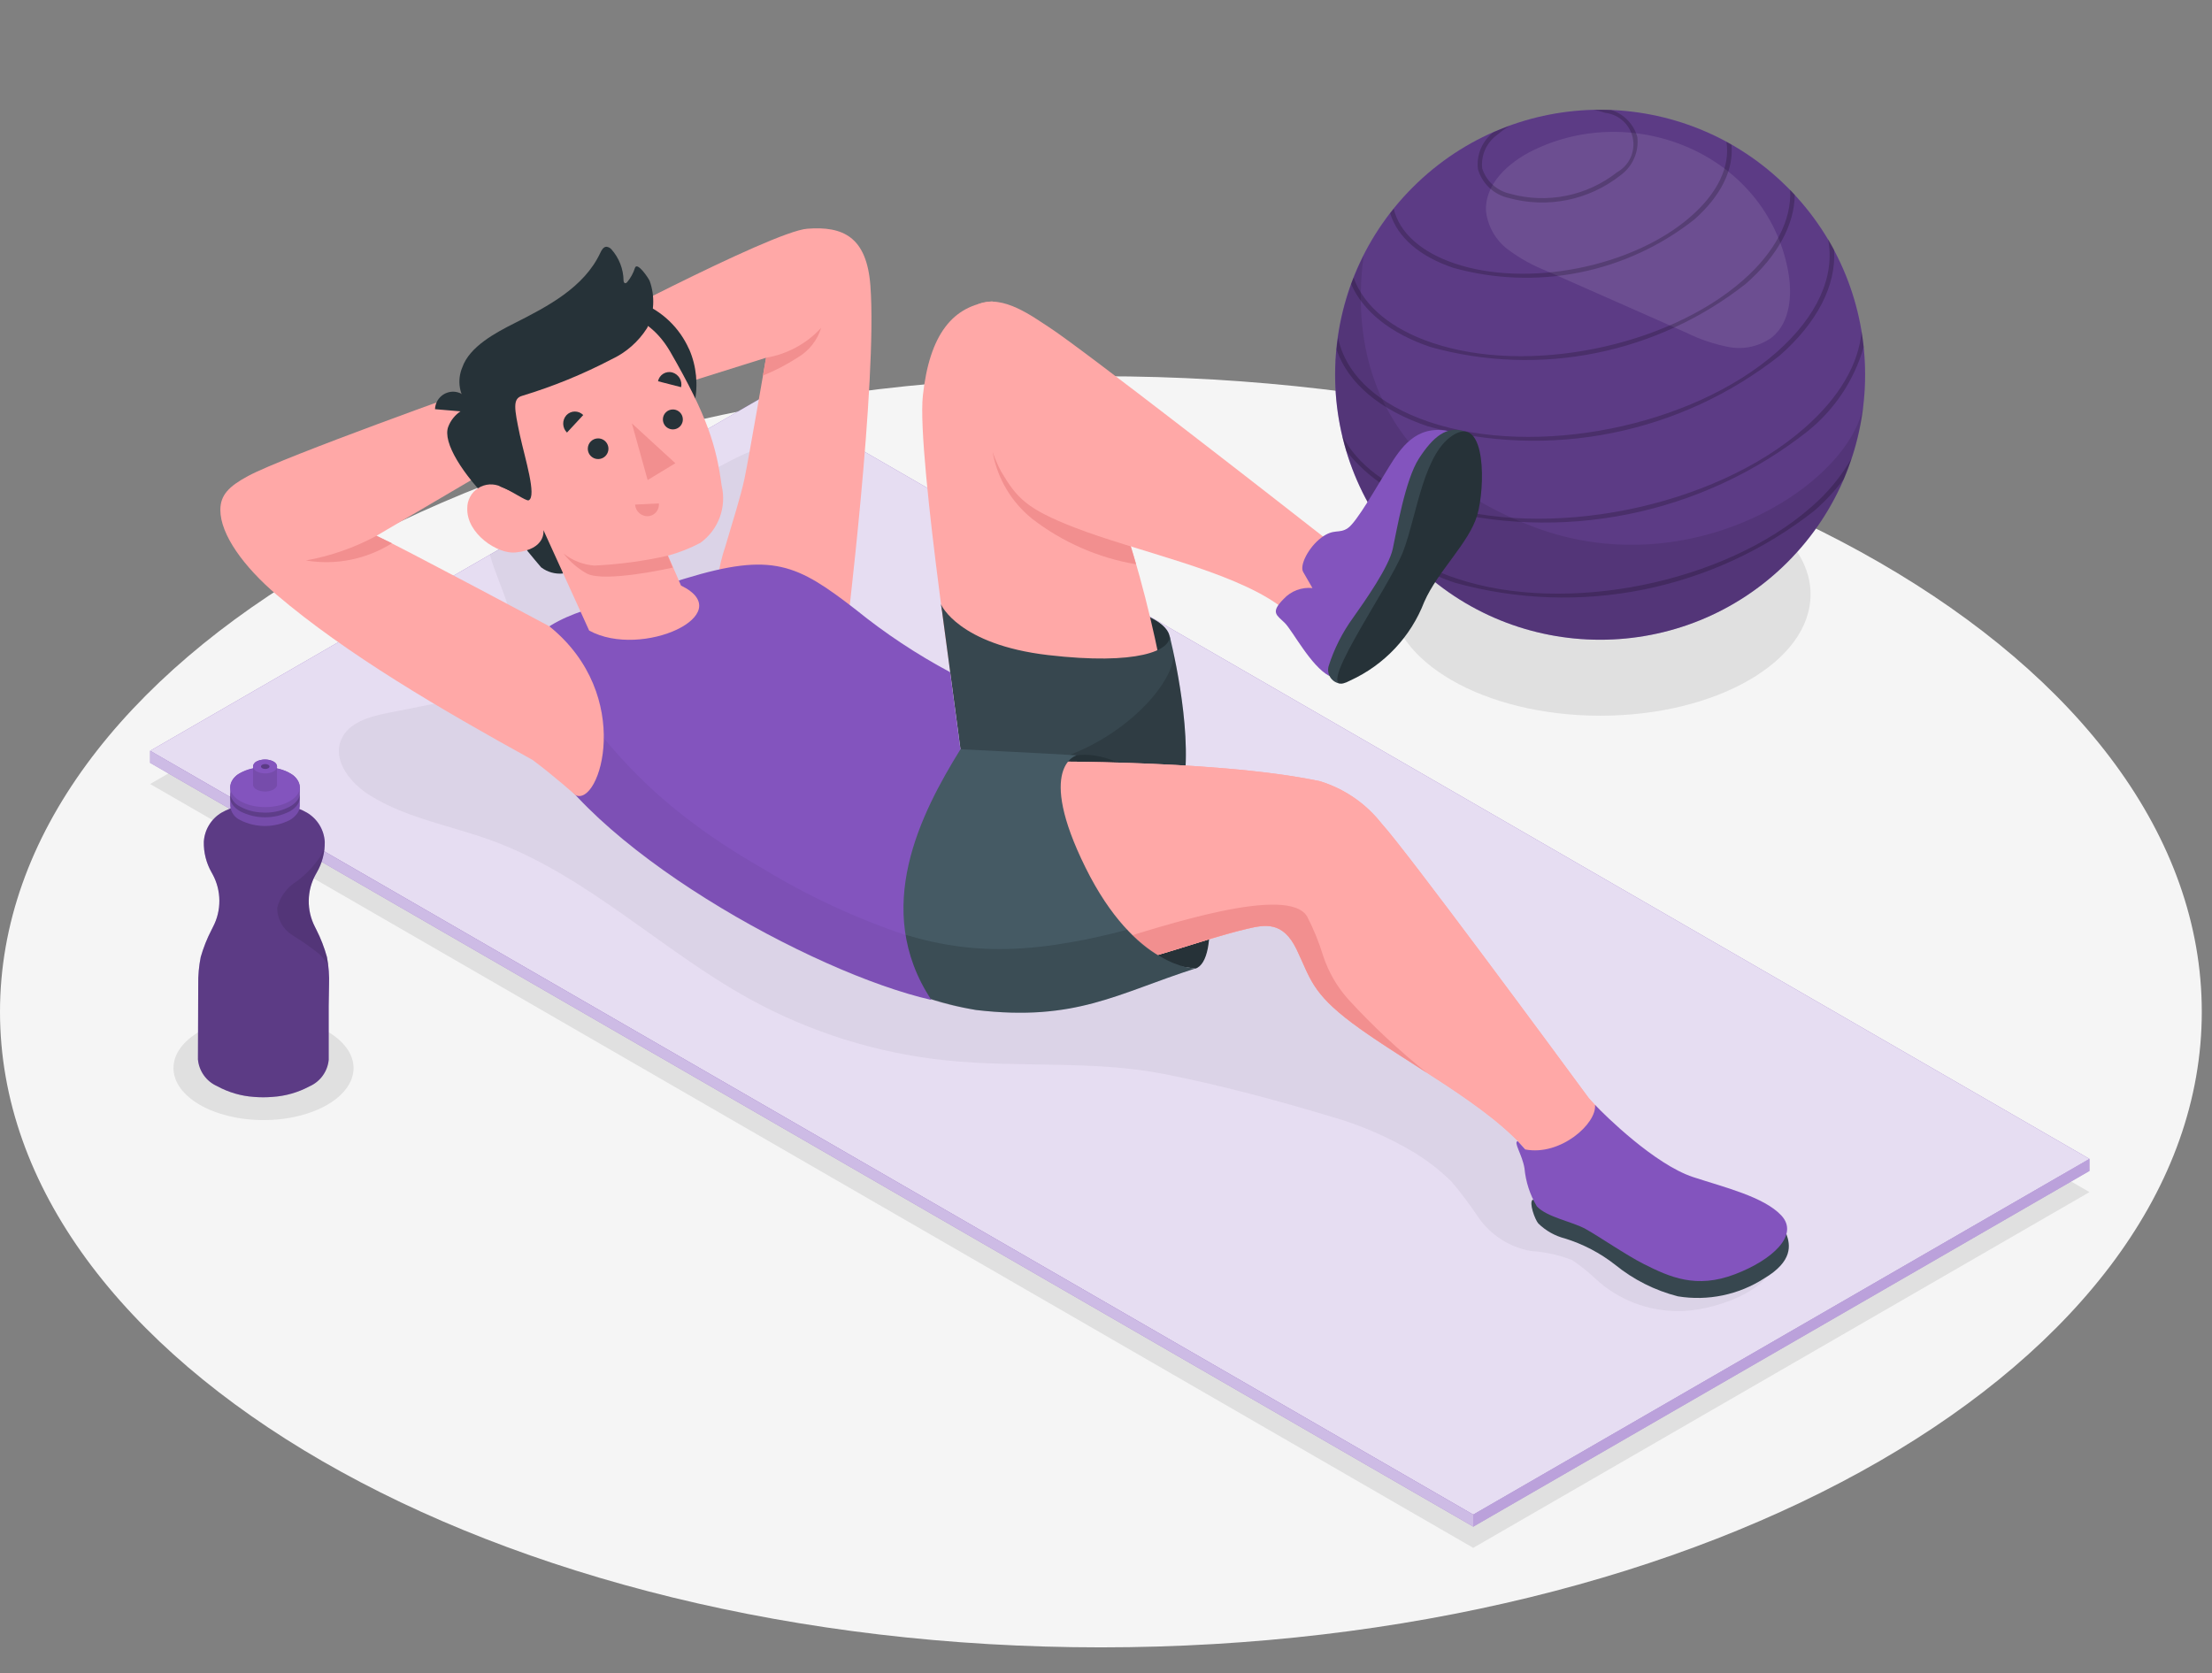 <svg xmlns="http://www.w3.org/2000/svg" width="78" height="59" viewBox="0 0 78 59" fill="none">
  <rect x="0" y="0" width="78" height="59" fill="#808080" stroke="none"/>
  <path d="M38.82 58.095C60.26 58.095 77.64 48.061 77.64 35.682C77.64 23.304 60.26 13.269 38.82 13.269C17.38 13.269 0 23.304 0 35.682C0 48.061 17.38 58.095 38.82 58.095Z" fill="#F5F5F5"/>
  <path d="M5.293 27.648L51.949 54.586L73.68 42.04L27.025 15.105L5.293 27.648Z" fill="#E0E0E0"/>
  <path d="M9.292 39.5C11.046 39.5 12.467 38.679 12.467 37.666C12.467 36.654 11.046 35.833 9.292 35.833C7.539 35.833 6.117 36.654 6.117 37.666C6.117 38.679 7.539 39.5 9.292 39.5Z" fill="#E0E0E0"/>
  <path d="M56.43 25.24C60.525 25.24 63.844 23.324 63.844 20.96C63.844 18.597 60.525 16.681 56.43 16.681C52.335 16.681 49.016 18.597 49.016 20.96C49.016 23.324 52.335 25.24 56.43 25.24Z" fill="#E0E0E0"/>
  <path d="M63.031 19.824C66.68 16.174 66.68 10.257 63.031 6.608C59.382 2.958 53.465 2.958 49.815 6.608C46.166 10.257 46.166 16.174 49.815 19.824C53.465 23.473 59.382 23.473 63.031 19.824Z" fill="#8354BE"/>
  <path opacity="0.3" d="M63.031 19.824C66.68 16.174 66.68 10.257 63.031 6.608C59.382 2.958 53.465 2.958 49.815 6.608C46.166 10.257 46.166 16.174 49.815 19.824C53.465 23.473 59.382 23.473 63.031 19.824Z" fill="black"/>
  <path opacity="0.1" d="M54.056 5.304C53.183 5.73 52.321 6.518 52.404 7.486C52.44 7.746 52.527 7.996 52.66 8.223C52.794 8.449 52.97 8.647 53.18 8.804C53.601 9.117 54.062 9.371 54.551 9.562L59.469 11.735C59.944 11.97 60.449 12.14 60.969 12.24C61.23 12.288 61.498 12.283 61.756 12.225C62.015 12.167 62.259 12.057 62.475 11.903C63.143 11.365 63.208 10.367 63.047 9.525C62.269 5.472 57.652 3.543 54.056 5.304Z" fill="white"/>
  <g opacity="0.2">
    <path d="M52.115 5.965C52.188 6.215 52.326 6.441 52.515 6.62C52.705 6.798 52.939 6.923 53.193 6.98C53.866 7.167 54.573 7.193 55.258 7.055C55.943 6.917 56.586 6.62 57.134 6.188C57.346 6.037 57.514 5.831 57.62 5.593C57.726 5.355 57.766 5.094 57.737 4.835C57.675 4.61 57.557 4.404 57.394 4.236C57.231 4.069 57.028 3.945 56.805 3.876C56.605 3.868 56.404 3.867 56.202 3.876C56.339 3.901 56.475 3.936 56.608 3.981C56.843 4.008 57.063 4.109 57.238 4.27C57.412 4.431 57.53 4.642 57.577 4.875C57.623 5.107 57.594 5.348 57.495 5.563C57.396 5.778 57.231 5.956 57.024 6.072C56.498 6.487 55.882 6.772 55.224 6.904C54.567 7.036 53.888 7.011 53.243 6.831C53.016 6.78 52.807 6.671 52.635 6.515C52.464 6.358 52.336 6.159 52.265 5.938C52.24 5.708 52.279 5.475 52.375 5.264C52.472 5.054 52.623 4.873 52.814 4.741C52.95 4.624 53.096 4.519 53.251 4.429C53.05 4.499 52.855 4.579 52.663 4.662C52.467 4.813 52.313 5.013 52.217 5.241C52.121 5.469 52.086 5.719 52.115 5.965Z" fill="black"/>
    <path d="M64.805 9.087C64.819 9.116 64.832 9.146 64.847 9.173L64.805 9.087Z" fill="black"/>
    <path d="M65.288 16.164C64.917 16.814 64.435 17.396 63.865 17.882C60.817 20.564 55.208 21.694 51.364 20.401C50.65 20.173 49.98 19.822 49.387 19.363C49.558 19.56 49.737 19.747 49.923 19.929C50.363 20.184 50.828 20.393 51.311 20.553C53.474 21.152 55.747 21.234 57.947 20.793C60.147 20.351 62.213 19.398 63.977 18.011C64.36 17.677 64.708 17.303 65.015 16.897C65.114 16.653 65.205 16.415 65.288 16.164Z" fill="black"/>
    <path d="M63.643 15.083C60.435 17.908 54.535 19.091 50.486 17.725C48.947 17.205 47.858 16.386 47.332 15.365C47.374 15.55 47.422 15.73 47.476 15.911C48.236 16.856 49.269 17.544 50.434 17.88C52.708 18.513 55.099 18.6 57.413 18.134C59.727 17.669 61.898 16.664 63.751 15.201C64.695 14.439 65.382 13.405 65.718 12.239C65.698 12.055 65.672 11.869 65.642 11.685C65.545 12.834 64.861 14.013 63.643 15.083Z" fill="black"/>
    <path d="M65.758 13.693C65.76 13.731 65.757 13.769 65.75 13.806C65.753 13.768 65.755 13.731 65.758 13.693Z" fill="black"/>
    <path d="M50.447 12.239C52.345 12.767 54.34 12.839 56.271 12.451C58.203 12.063 60.015 11.226 61.562 10.007C62.68 9.029 63.277 7.925 63.287 6.868C63.231 6.807 63.174 6.751 63.124 6.693C63.182 7.758 62.603 8.879 61.461 9.884C58.783 12.236 53.87 13.229 50.499 12.088C49.053 11.599 48.089 10.793 47.729 9.787C47.699 9.861 47.668 9.936 47.641 10.013C48.063 10.983 49.034 11.762 50.447 12.239Z" fill="black"/>
    <path d="M47.13 12.331C47.539 13.518 48.664 14.465 50.342 15.032C52.462 15.621 54.69 15.703 56.847 15.27C59.003 14.837 61.028 13.902 62.755 12.54C64.087 11.37 64.755 10.059 64.674 8.806C64.605 8.679 64.535 8.554 64.46 8.43C64.72 9.743 64.077 11.16 62.648 12.42C59.66 15.047 54.164 16.15 50.395 14.879C48.589 14.269 47.449 13.213 47.181 11.903C47.16 12.044 47.144 12.187 47.129 12.33L47.13 12.331Z" fill="black"/>
    <path d="M47.086 12.779C47.084 12.718 47.088 12.658 47.098 12.598C47.093 12.658 47.09 12.718 47.086 12.779Z" fill="black"/>
    <path d="M51.249 9.446C52.699 9.849 54.224 9.905 55.7 9.609C57.175 9.314 58.561 8.674 59.743 7.743C60.68 6.915 61.14 5.986 61.056 5.103C60.995 5.069 60.938 5.034 60.878 5.002C61.013 5.867 60.577 6.795 59.636 7.621C57.606 9.414 53.865 10.159 51.301 9.293C50.115 8.893 49.345 8.208 49.145 7.359C49.103 7.411 49.06 7.466 49.02 7.522C49.279 8.366 50.06 9.047 51.249 9.446Z" fill="black"/>
    <path d="M48.668 7.997C48.645 8.03 48.624 8.064 48.602 8.098L48.668 7.997Z" fill="black"/>
  </g>
  <path opacity="0.1" d="M54.044 18.567C48.474 16.429 47.645 12.321 48.085 9.012C47.469 10.234 47.13 11.576 47.09 12.944C47.05 14.311 47.311 15.671 47.854 16.927C48.398 18.182 49.21 19.303 50.234 20.211C51.258 21.118 52.469 21.79 53.781 22.177C55.093 22.566 56.474 22.661 57.827 22.456C59.18 22.252 60.472 21.753 61.611 20.994C62.749 20.236 63.708 19.237 64.418 18.068C65.128 16.898 65.573 15.587 65.721 14.227C65.288 17.089 59.606 20.704 54.044 18.567Z" fill="black"/>
  <path d="M5.293 26.478L51.949 53.415L73.68 40.869L27.025 13.932L5.293 26.478Z" fill="#8354BE"/>
  <path opacity="0.8" d="M5.293 26.478L51.949 53.415L73.68 40.869L27.025 13.932L5.293 26.478Z" fill="white"/>
  <path opacity="0.05" d="M53.978 44.116C54.481 44.147 54.976 44.257 55.445 44.441C55.733 44.637 56.006 44.855 56.26 45.094C57.056 45.835 58.105 46.243 59.193 46.234C60.223 46.259 62.604 45.582 62.616 44.241C62.627 43.408 61.697 42.937 60.924 42.611C56.528 40.812 52.675 37.904 49.74 34.169C48.65 32.776 47.646 31.235 46.123 30.329C45.121 29.807 44.053 29.423 42.949 29.188C37.006 27.583 31.334 25.106 26.117 21.837C27.082 19.937 27.752 17.901 28.106 15.8C26.838 15.356 25.61 16.452 24.358 16.941C23.418 17.278 22.404 17.354 21.425 17.159L17.272 19.556C17.445 20.166 17.722 20.759 17.91 21.367C18.2 22.293 18.236 23.439 17.508 24.086C17.057 24.417 16.526 24.625 15.97 24.687L13.688 25.14C13.036 25.269 12.283 25.476 12.029 26.091C11.716 26.842 12.379 27.644 13.073 28.068C14.366 28.862 15.906 29.118 17.33 29.638C20.67 30.855 23.284 33.484 26.394 35.207C28.555 36.403 30.936 37.148 33.394 37.398C35.931 37.658 38.518 37.383 41.02 37.87C42.987 38.254 44.988 38.791 46.916 39.371C47.965 39.667 48.969 40.102 49.902 40.664C50.367 40.952 50.798 41.291 51.188 41.674C51.531 42.08 51.85 42.505 52.143 42.947C52.577 43.563 53.236 43.983 53.978 44.116Z" fill="black"/>
  <path d="M5.293 26.478V26.902L51.949 53.837V53.415L5.293 26.478Z" fill="#8354BE"/>
  <path opacity="0.6" d="M5.293 26.478V26.902L51.949 53.837V53.415L5.293 26.478Z" fill="white"/>
  <path d="M51.949 53.416L73.679 40.87V41.294L51.949 53.84V53.416Z" fill="#8354BE"/>
  <path opacity="0.45" d="M51.949 53.416L73.679 40.87V41.294L51.949 53.84V53.416Z" fill="white"/>
  <path d="M11.529 33.751C11.437 33.419 11.313 33.096 11.157 32.789C11.143 32.755 11.124 32.721 11.105 32.685C10.957 32.398 10.882 32.079 10.887 31.756C10.892 31.433 10.976 31.116 11.133 30.834C11.143 30.814 11.154 30.795 11.166 30.775C11.358 30.447 11.457 30.073 11.452 29.693C11.441 29.483 11.378 29.279 11.269 29.099C11.16 28.919 11.008 28.769 10.828 28.661C10.735 28.608 10.639 28.561 10.54 28.521C10.447 28.486 10.368 28.423 10.313 28.341C10.257 28.26 10.227 28.163 10.227 28.065V27.498H8.423V28.062C8.423 28.161 8.393 28.258 8.336 28.34C8.28 28.421 8.2 28.484 8.107 28.519C8.007 28.557 7.91 28.603 7.817 28.656C7.636 28.762 7.484 28.912 7.374 29.091C7.264 29.27 7.2 29.473 7.187 29.682C7.178 30.065 7.275 30.443 7.465 30.775C7.475 30.795 7.486 30.813 7.496 30.831C7.651 31.115 7.733 31.434 7.735 31.758C7.738 32.082 7.661 32.402 7.51 32.689C7.493 32.723 7.476 32.757 7.458 32.793C7.3 33.098 7.173 33.419 7.078 33.749C7.014 34.071 6.984 34.399 6.99 34.727L6.98 37.358C6.998 37.561 7.07 37.755 7.188 37.921C7.306 38.087 7.466 38.218 7.652 38.301C8.054 38.522 8.498 38.652 8.956 38.683C9.173 38.701 9.391 38.701 9.608 38.683C10.064 38.654 10.509 38.527 10.912 38.311C11.098 38.23 11.259 38.1 11.379 37.935C11.498 37.77 11.572 37.577 11.591 37.374V35.473C11.591 35.236 11.603 34.984 11.603 34.741C11.616 34.409 11.591 34.077 11.529 33.751Z" fill="#8354BE"/>
  <path opacity="0.3" d="M11.529 33.751C11.437 33.419 11.313 33.096 11.157 32.789C11.143 32.755 11.124 32.721 11.105 32.685C10.957 32.398 10.882 32.079 10.887 31.756C10.892 31.433 10.976 31.116 11.133 30.834C11.143 30.814 11.154 30.795 11.166 30.775C11.358 30.447 11.457 30.073 11.452 29.693C11.441 29.483 11.378 29.279 11.269 29.099C11.16 28.919 11.008 28.769 10.828 28.661C10.735 28.608 10.639 28.561 10.54 28.521C10.447 28.486 10.368 28.423 10.313 28.341C10.257 28.26 10.227 28.163 10.227 28.065V27.498H8.423V28.062C8.423 28.161 8.393 28.258 8.336 28.34C8.28 28.421 8.2 28.484 8.107 28.519C8.007 28.557 7.91 28.603 7.817 28.656C7.636 28.762 7.484 28.912 7.374 29.091C7.264 29.27 7.2 29.473 7.187 29.682C7.178 30.065 7.275 30.443 7.465 30.775C7.475 30.795 7.486 30.813 7.496 30.831C7.651 31.115 7.733 31.434 7.735 31.758C7.738 32.082 7.661 32.402 7.51 32.689C7.493 32.723 7.476 32.757 7.458 32.793C7.3 33.098 7.173 33.419 7.078 33.749C7.014 34.071 6.984 34.399 6.99 34.727L6.98 37.358C6.998 37.561 7.07 37.755 7.188 37.921C7.306 38.087 7.466 38.218 7.652 38.301C8.054 38.522 8.498 38.652 8.956 38.683C9.173 38.701 9.391 38.701 9.608 38.683C10.064 38.654 10.509 38.527 10.912 38.311C11.098 38.23 11.259 38.1 11.379 37.935C11.498 37.77 11.572 37.577 11.591 37.374V35.473C11.591 35.236 11.603 34.984 11.603 34.741C11.616 34.409 11.591 34.077 11.529 33.751Z" fill="black"/>
  <path opacity="0.1" d="M11.134 30.832C11.144 30.813 11.156 30.793 11.167 30.774C11.329 30.493 11.423 30.178 11.443 29.855C11.404 29.985 11.349 30.11 11.28 30.228C11.057 30.555 10.782 30.843 10.465 31.079C10.121 31.289 9.873 31.625 9.773 32.016C9.774 32.21 9.824 32.401 9.919 32.57C10.014 32.74 10.151 32.882 10.316 32.984C10.646 33.186 10.963 33.408 11.265 33.65C11.382 33.77 11.487 33.901 11.577 34.043C11.566 33.946 11.55 33.849 11.53 33.753C11.437 33.42 11.312 33.097 11.155 32.788C11.14 32.754 11.122 32.72 11.103 32.684C10.955 32.397 10.881 32.077 10.887 31.754C10.892 31.431 10.977 31.115 11.134 30.832Z" fill="black"/>
  <path d="M8.117 28.113V28.416C8.126 28.525 8.164 28.629 8.227 28.717C8.29 28.806 8.375 28.877 8.474 28.922C8.744 29.058 9.041 29.128 9.343 29.128C9.645 29.128 9.942 29.058 10.212 28.922C10.318 28.865 10.41 28.784 10.481 28.687C10.538 28.61 10.57 28.517 10.572 28.422V28.113C10.572 28.086 10.569 28.058 10.562 28.032C10.538 27.94 10.495 27.855 10.435 27.782C10.375 27.71 10.3 27.651 10.215 27.61L10.197 27.6C9.93 27.467 9.636 27.398 9.338 27.398C9.04 27.398 8.746 27.467 8.479 27.6C8.395 27.64 8.319 27.698 8.259 27.77C8.198 27.842 8.153 27.926 8.128 28.016C8.121 28.048 8.118 28.081 8.117 28.113Z" fill="#8354BE"/>
  <path opacity="0.1" d="M8.117 28.113V28.416C8.126 28.525 8.164 28.629 8.227 28.717C8.29 28.806 8.375 28.877 8.474 28.922C8.744 29.058 9.041 29.128 9.343 29.128C9.645 29.128 9.942 29.058 10.212 28.922C10.318 28.865 10.41 28.784 10.481 28.687C10.538 28.61 10.57 28.517 10.572 28.422V28.113C10.572 28.086 10.569 28.058 10.562 28.032C10.538 27.94 10.495 27.855 10.435 27.782C10.375 27.71 10.3 27.651 10.215 27.61L10.197 27.6C9.93 27.467 9.636 27.398 9.338 27.398C9.04 27.398 8.746 27.467 8.479 27.6C8.395 27.64 8.319 27.698 8.259 27.77C8.198 27.842 8.153 27.926 8.128 28.016C8.121 28.048 8.118 28.081 8.117 28.113Z" fill="black"/>
  <path opacity="0.2" d="M10.208 28.619C10.697 28.345 10.697 27.895 10.208 27.618C9.94 27.481 9.643 27.408 9.341 27.407C9.04 27.405 8.742 27.475 8.472 27.61C7.993 27.885 7.984 28.333 8.472 28.612C8.741 28.75 9.038 28.822 9.339 28.823C9.641 28.825 9.939 28.755 10.208 28.619Z" fill="black"/>
  <path d="M8.12 27.759V27.942C8.116 27.97 8.116 27.999 8.12 28.028C8.144 28.118 8.188 28.202 8.249 28.274C8.309 28.346 8.384 28.404 8.468 28.444C8.704 28.573 8.967 28.645 9.236 28.652C9.572 28.677 9.907 28.608 10.206 28.452C10.314 28.397 10.409 28.319 10.484 28.224C10.524 28.17 10.551 28.108 10.564 28.043C10.571 28.015 10.574 27.987 10.574 27.958V27.771C10.564 27.663 10.526 27.559 10.463 27.471C10.401 27.382 10.316 27.312 10.217 27.267L10.152 27.231C9.888 27.11 9.602 27.05 9.312 27.055C9.023 27.061 8.738 27.131 8.479 27.26C8.38 27.304 8.295 27.373 8.232 27.461C8.169 27.549 8.13 27.651 8.12 27.759Z" fill="#8354BE"/>
  <path opacity="0.1" d="M8.12 27.759V27.942C8.116 27.97 8.116 27.999 8.12 28.028C8.144 28.118 8.188 28.202 8.249 28.274C8.309 28.346 8.384 28.404 8.468 28.444C8.704 28.573 8.967 28.645 9.236 28.652C9.572 28.677 9.907 28.608 10.206 28.452C10.314 28.397 10.409 28.319 10.484 28.224C10.524 28.17 10.551 28.108 10.564 28.043C10.571 28.015 10.574 27.987 10.574 27.958V27.771C10.564 27.663 10.526 27.559 10.463 27.471C10.401 27.382 10.316 27.312 10.217 27.267L10.152 27.231C9.888 27.11 9.602 27.05 9.312 27.055C9.023 27.061 8.738 27.131 8.479 27.26C8.38 27.304 8.295 27.373 8.232 27.461C8.169 27.549 8.13 27.651 8.12 27.759Z" fill="black"/>
  <path d="M8.117 27.752C8.117 28.144 8.665 28.461 9.343 28.463C10.021 28.464 10.572 28.151 10.573 27.762C10.575 27.373 10.026 27.054 9.348 27.051C8.669 27.048 8.119 27.364 8.117 27.752Z" fill="#8354BE"/>
  <path d="M8.923 27.029V27.665C8.921 27.675 8.921 27.685 8.923 27.696C8.932 27.727 8.947 27.756 8.968 27.781C8.989 27.806 9.014 27.827 9.044 27.841C9.126 27.885 9.216 27.909 9.309 27.913C9.425 27.921 9.542 27.896 9.645 27.843C9.681 27.822 9.713 27.794 9.738 27.761C9.752 27.742 9.762 27.721 9.767 27.699C9.768 27.689 9.768 27.679 9.767 27.67V27.033C9.764 26.995 9.751 26.959 9.729 26.928C9.707 26.898 9.677 26.873 9.643 26.858L9.62 26.845C9.529 26.804 9.43 26.783 9.329 26.785C9.229 26.787 9.131 26.811 9.041 26.855C9.008 26.871 8.98 26.896 8.959 26.927C8.939 26.957 8.926 26.992 8.923 27.029Z" fill="#8354BE"/>
  <path opacity="0.1" d="M8.923 27.029V27.665C8.921 27.675 8.921 27.685 8.923 27.696C8.932 27.727 8.947 27.756 8.968 27.781C8.989 27.806 9.014 27.827 9.044 27.841C9.126 27.885 9.216 27.909 9.309 27.913C9.425 27.921 9.542 27.896 9.645 27.843C9.681 27.822 9.713 27.794 9.738 27.761C9.752 27.742 9.762 27.721 9.767 27.699C9.768 27.689 9.768 27.679 9.767 27.67V27.033C9.764 26.995 9.751 26.959 9.729 26.928C9.707 26.898 9.677 26.873 9.643 26.858L9.62 26.845C9.529 26.804 9.43 26.783 9.329 26.785C9.229 26.787 9.131 26.811 9.041 26.855C9.008 26.871 8.98 26.896 8.959 26.927C8.939 26.957 8.926 26.992 8.923 27.029Z" fill="black"/>
  <path d="M8.922 27.028C8.922 27.163 9.111 27.272 9.347 27.274C9.583 27.276 9.772 27.166 9.772 27.031C9.772 26.895 9.583 26.785 9.349 26.785C9.114 26.785 8.923 26.892 8.922 27.028Z" fill="#8354BE"/>
  <path opacity="0.5" d="M9.203 27.032C9.203 27.079 9.27 27.118 9.353 27.118C9.436 27.118 9.504 27.081 9.504 27.032C9.504 26.983 9.438 26.945 9.353 26.945C9.268 26.945 9.203 26.98 9.203 27.032Z" fill="#8354BE"/>
  <path opacity="0.3" d="M9.203 27.032C9.203 27.079 9.27 27.118 9.353 27.118C9.436 27.118 9.504 27.081 9.504 27.032C9.504 26.983 9.438 26.945 9.353 26.945C9.268 26.945 9.203 26.98 9.203 27.032Z" fill="black"/>
  <path d="M29.822 22.566C29.822 22.566 30.948 13.413 30.692 10.071C30.562 8.358 29.734 7.968 28.466 8.066C27.198 8.164 19.945 12.018 19.945 12.018L20.972 14.512L27.014 12.616C27.014 12.616 26.399 16.177 26.258 16.854C26.116 17.531 25.818 18.441 25.581 19.258C25.45 19.64 25.358 20.034 25.304 20.435C25.306 21.031 29.822 22.566 29.822 22.566Z" fill="#FFA8A7"/>
  <path d="M27.012 12.616C27.759 12.491 28.444 12.12 28.956 11.561C28.82 12.006 28.519 12.383 28.115 12.616C27.732 12.863 27.326 13.074 26.902 13.245L27.012 12.616Z" fill="#F28F8F"/>
  <path d="M41.238 22.407C41.111 21.938 40.293 21.45 37.855 21.04C35.417 20.629 33.199 21.04 33.188 21.328C33.176 21.616 33.789 23.546 36.599 23.896C39.409 24.247 41.494 23.427 41.238 22.407Z" fill="#263238"/>
  <path d="M33.903 26.367C33.903 26.367 32.314 16.058 32.542 13.954C32.778 11.78 33.603 10.771 34.988 10.629C36.796 11.681 37.759 14.189 38.915 16.66C40.071 19.13 41.323 24.436 41.388 26.97C41.453 29.504 39.452 31.308 37.18 31.639C34.908 31.969 33.903 26.367 33.903 26.367Z" fill="#FFA8A7"/>
  <path d="M36.399 18.298C35.665 17.708 35.169 16.873 35.004 15.946L37.271 15.155L38.805 16.431C38.819 16.464 38.834 16.497 38.851 16.529L38.91 16.658C38.954 16.75 38.998 16.851 39.042 16.953L39.081 17.041L39.182 17.286L39.216 17.37C39.26 17.484 39.306 17.598 39.35 17.719C39.394 17.838 39.439 17.96 39.484 18.084C39.488 18.111 39.498 18.138 39.511 18.163C39.55 18.276 39.589 18.388 39.628 18.506C39.632 18.523 39.637 18.541 39.645 18.558C39.737 18.833 39.827 19.12 39.917 19.415L39.931 19.462C39.973 19.607 40.018 19.754 40.06 19.9C38.727 19.674 37.47 19.123 36.399 18.298Z" fill="#F28F8F"/>
  <path d="M34.512 10.719C35.374 10.377 36.427 11.176 36.983 11.534C38.111 12.258 45.018 17.639 46.628 18.901C46.977 19.109 47.332 19.317 47.694 19.507L45.797 22.474C45.641 22.048 45.396 21.659 45.08 21.333C43.358 20.104 40.027 19.435 37.883 18.6C36.217 17.948 35.866 17.583 35.303 16.63C34.866 15.881 33.313 11.283 34.512 10.719Z" fill="#FFA8A7"/>
  <path d="M33.869 26.422L33.188 21.326C33.188 21.326 33.798 22.731 36.954 23.101C40.11 23.47 41.319 22.938 41.239 22.405C41.239 22.405 42.063 25.594 41.744 27.669C41.425 29.743 38.261 31.949 38.261 31.949L33.869 26.422Z" fill="#37474F"/>
  <path opacity="0.15" d="M35.264 27.116C34.976 27.116 34.704 27.134 34.449 27.15L37.957 31.564H38.772C39.679 30.84 41.505 29.219 41.743 27.67C41.976 26.149 41.596 24.031 41.379 23.007C41.502 24.181 38.871 27.046 35.264 27.116Z" fill="black"/>
  <path d="M51.059 15.197C49.918 14.985 49.388 15.806 48.966 16.486C48.544 17.166 47.841 18.412 47.528 18.624C47.215 18.837 47.039 18.624 46.591 18.962C46.143 19.299 45.815 19.94 45.954 20.173L46.28 20.738C46.093 20.719 45.903 20.744 45.727 20.81C45.551 20.877 45.392 20.983 45.265 21.122C44.776 21.61 45.03 21.694 45.305 21.969C45.581 22.244 46.227 23.498 46.877 23.84C48.131 23.362 49.191 22.481 49.89 21.335C51.156 19.352 51.059 15.197 51.059 15.197Z" fill="#8354BE"/>
  <path d="M47.234 24.104C47.167 24.091 47.104 24.066 47.047 24.028C46.991 23.99 46.943 23.94 46.907 23.883C46.871 23.825 46.847 23.761 46.837 23.694C46.827 23.627 46.832 23.558 46.85 23.492C47.044 22.881 47.335 22.305 47.712 21.786C48.152 21.165 48.974 19.993 49.112 19.354C49.251 18.716 49.549 16.919 50.036 16.168C50.523 15.416 51.025 14.983 51.666 15.224C52.306 15.466 50.28 20.276 49.688 21.091C49.096 21.907 47.234 24.104 47.234 24.104Z" fill="#37474F"/>
  <path d="M47.613 23.998C48.811 23.451 49.747 22.456 50.221 21.228C50.694 20.146 51.804 19.143 52.089 18.171C52.374 17.198 52.407 14.702 51.303 15.308C50.2 15.914 49.971 18.144 49.484 19.433C48.998 20.723 46.039 24.837 47.613 23.998Z" fill="#263238"/>
  <path d="M37.962 26.638C38.697 26.527 40.107 26.83 41.385 28.616C42.759 30.535 43.014 33.882 42.154 34.158C40.989 34.012 39.852 33.691 38.783 33.204C37.413 32.487 35.103 27.623 37.962 26.638Z" fill="#263238"/>
  <path d="M61.4 42.603C59.34 41.728 57.503 40.402 56.022 38.724C54.81 37.076 49.615 30.027 48.712 29.035C48.158 28.331 47.401 27.812 46.544 27.55C42.752 26.745 35.734 26.857 35.734 26.857L33.035 26.402L27.656 31.465C28.535 32.362 29.561 33.103 30.69 33.654C32.152 34.483 33.832 34.851 35.507 34.708C39.48 34.372 41.863 33.251 43.991 32.752C44.607 32.608 45.246 32.477 45.73 33.487C46.214 34.497 46.253 35.003 47.686 36.078C49.524 37.457 52.556 38.999 53.879 40.642C54.098 41.045 54.228 41.489 54.261 41.946C54.386 43.677 55.84 43.337 57.012 44.091C57.649 44.5 58.125 44.998 58.895 45.17C59.595 45.314 60.319 45.3 61.014 45.131C61.755 44.975 62.409 44.543 62.842 43.922C63.244 43.112 62.01 42.844 61.4 42.603Z" fill="#FFA8A7"/>
  <path d="M61.4 42.603C59.34 41.728 57.503 40.402 56.022 38.724C54.81 37.076 49.615 30.027 48.712 29.035C48.158 28.331 47.401 27.812 46.544 27.55C42.752 26.745 35.734 26.857 35.734 26.857L33.035 26.402L27.656 31.465C28.535 32.362 29.561 33.103 30.69 33.654C32.152 34.483 33.832 34.851 35.507 34.708C39.48 34.372 41.863 33.251 43.991 32.752C44.607 32.608 45.246 32.477 45.73 33.487C46.214 34.497 46.253 35.003 47.686 36.078C49.524 37.457 52.556 38.999 53.879 40.642C54.098 41.045 54.228 41.489 54.261 41.946C54.386 43.677 55.84 43.337 57.012 44.091C57.649 44.5 58.125 44.998 58.895 45.17C59.595 45.314 60.319 45.3 61.014 45.131C61.755 44.975 62.409 44.543 62.842 43.922C63.244 43.112 62.01 42.844 61.4 42.603Z" fill="#FFA8A7"/>
  <path d="M47.559 35.259C47.154 34.812 46.847 34.285 46.659 33.712C46.513 33.234 46.324 32.771 46.096 32.327C45.435 31.186 41.044 32.639 39.1 33.237C38.819 33.562 38.575 33.917 38.371 34.295C40.728 33.816 42.423 33.115 43.982 32.752C44.599 32.608 45.237 32.476 45.721 33.487C46.205 34.497 46.244 35.002 47.677 36.078C48.423 36.637 49.369 37.219 50.316 37.835C49.333 37.048 48.411 36.187 47.559 35.259Z" fill="#F28F8F"/>
  <path d="M33.45 26.402C33.45 26.402 37.309 26.59 37.963 26.637C37.963 26.637 36.512 27.03 38.279 30.599C40.045 34.168 42.156 34.152 42.156 34.152C39.386 35.036 37.947 36.033 34.415 35.618C31.795 35.176 29.407 33.849 27.648 31.858L33.45 26.402Z" fill="#455A64"/>
  <path opacity="0.15" d="M42.144 34.151L42.047 34.143C41.147 33.972 40.334 33.492 39.749 32.786C38.92 33.011 38.078 33.188 37.228 33.316C34.081 33.777 31.718 33.222 28.201 31.347L27.656 31.857C29.053 33.432 30.845 34.605 32.847 35.257C32.969 35.295 33.093 35.331 33.22 35.367C33.339 35.4 33.458 35.429 33.58 35.458L33.611 35.467C33.723 35.493 33.837 35.516 33.951 35.537L34.012 35.55C34.144 35.575 34.279 35.597 34.416 35.617C34.636 35.643 34.85 35.664 35.055 35.679C35.261 35.693 35.458 35.705 35.649 35.71H36.205C36.462 35.707 36.719 35.692 36.975 35.664C37.138 35.648 37.301 35.628 37.464 35.604C37.84 35.547 38.213 35.468 38.581 35.369C38.724 35.33 38.866 35.289 39.007 35.247C39.361 35.139 39.71 35.017 40.069 34.888L40.504 34.725C41.017 34.536 41.56 34.337 42.166 34.143L42.144 34.151Z" fill="black"/>
  <path d="M20.55 21.543C18.982 22.089 17.499 23.039 18.748 25.826C20.55 29.847 28.667 34.314 32.841 35.263C30.722 32.057 32.485 28.659 33.867 26.426L33.503 23.704C32.327 23.076 31.213 22.338 30.177 21.499C28.104 19.896 27.247 19.461 24.158 20.403C22.04 21.041 20.55 21.543 20.55 21.543Z" fill="#8354BE"/>
  <path opacity="0.05" d="M26.898 30.632C22.631 28.186 21.29 26.01 19.616 23.918L18.523 25.256C18.553 25.342 18.585 25.43 18.621 25.52V25.535C18.659 25.629 18.698 25.724 18.742 25.823C19.531 27.582 21.528 29.426 23.874 31.028C24.21 31.256 24.552 31.479 24.9 31.696C25.074 31.805 25.248 31.911 25.423 32.022C26.618 32.74 27.855 33.386 29.126 33.958C30.319 34.508 31.561 34.944 32.835 35.262C32.371 34.573 32.061 33.791 31.926 32.972C30.169 32.381 28.482 31.596 26.898 30.632Z" fill="black"/>
  <path d="M19.37 22.086C19.37 22.086 14.108 19.275 13.275 18.895L17.875 16.191L16.897 13.653C16.897 13.653 10.051 16.086 8.748 16.786C8.065 17.154 7.77 17.462 7.77 17.983C7.77 18.856 8.602 19.992 9.755 20.975C12.209 23.066 15.537 25.012 18.777 26.798C19.52 27.349 20.294 28.041 20.294 28.041C21.155 28.466 22.395 24.523 19.37 22.086Z" fill="#FFA8A7"/>
  <path d="M24.296 12.31C23.961 11.556 23.342 10.965 22.574 10.664C21.806 10.364 20.95 10.378 20.192 10.704C19.435 11.031 18.837 11.643 18.527 12.407C18.218 13.172 18.223 14.028 18.541 14.789C18.564 14.841 18.59 14.889 18.614 14.938L17.817 16.669L16.65 14.502C16.65 14.332 16.587 14.167 16.473 14.04C16.358 13.913 16.201 13.833 16.031 13.815C15.945 13.808 15.858 13.818 15.776 13.846C15.694 13.873 15.618 13.917 15.554 13.974C15.489 14.032 15.437 14.102 15.4 14.18C15.363 14.258 15.343 14.343 15.34 14.43L16.238 14.506C16.042 14.638 15.891 14.827 15.807 15.047C15.592 15.605 16.335 16.741 17.333 17.738C17.876 18.525 18.46 19.283 19.083 20.009C19.304 20.176 19.58 20.253 19.855 20.224L19.94 16.312C20.513 16.621 21.167 16.744 21.813 16.665C22.459 16.584 23.063 16.305 23.543 15.866C24.023 15.426 24.353 14.848 24.489 14.212C24.625 13.576 24.56 12.913 24.302 12.316L24.296 12.31Z" fill="#263238"/>
  <path d="M18.511 17.346C18.381 17.528 17.983 17.297 17.669 17.164C17.541 17.103 17.401 17.076 17.259 17.084C17.119 17.093 16.982 17.137 16.863 17.213C16.744 17.288 16.646 17.393 16.579 17.517C16.511 17.641 16.476 17.78 16.477 17.922C16.445 18.819 17.549 19.551 18.184 19.483C19.277 19.371 19.162 18.692 19.162 18.692L20.775 22.237C22.632 23.256 26.087 21.655 24.014 20.65L23.556 19.594C23.952 19.487 24.334 19.336 24.697 19.144C25.008 18.919 25.246 18.607 25.379 18.247C25.512 17.887 25.536 17.495 25.446 17.122C25.26 15.743 24.957 14.693 23.629 12.395C22.162 9.882 19.066 11.182 17.858 12.95C16.651 14.716 18.511 17.346 18.511 17.346Z" fill="#FFA8A7"/>
  <path d="M18.642 17.644C18.554 17.683 17.977 17.27 17.664 17.165C17.241 17.018 16.555 14.347 16.555 14.347C16.381 14.165 16.265 13.937 16.22 13.689C16.175 13.442 16.204 13.187 16.302 12.956C16.556 12.219 17.489 11.728 18.134 11.402C19.298 10.814 20.599 10.142 21.171 8.91C21.215 8.814 21.282 8.702 21.387 8.702C21.455 8.71 21.518 8.743 21.562 8.795C21.83 9.097 21.981 9.485 21.988 9.888C21.988 9.927 22 9.973 22.036 9.985C22.072 9.996 22.102 9.965 22.124 9.939C22.243 9.794 22.333 9.628 22.389 9.45C22.469 9.207 22.878 9.825 22.91 9.91C23.006 10.178 23.047 10.463 23.032 10.748C23.016 11.032 22.944 11.311 22.819 11.567C22.514 12.048 22.078 12.432 21.562 12.672C20.555 13.198 19.502 13.629 18.415 13.958C18.069 14.055 18.134 14.4 18.332 15.342C18.512 16.165 18.936 17.509 18.642 17.644Z" fill="#263238"/>
  <path d="M23.546 19.597C22.696 19.788 21.831 19.904 20.96 19.945C20.562 19.915 20.183 19.767 19.871 19.519C20.093 19.805 20.37 20.044 20.686 20.223C21.311 20.565 23.724 20.017 23.724 20.017L23.546 19.597Z" fill="#F28F8F"/>
  <path d="M20.566 14.637L19.993 15.255C19.911 15.175 19.864 15.067 19.86 14.953C19.856 14.839 19.896 14.729 19.972 14.643C20.009 14.603 20.055 14.57 20.106 14.548C20.157 14.525 20.211 14.513 20.267 14.513C20.322 14.512 20.378 14.523 20.429 14.544C20.48 14.565 20.527 14.597 20.566 14.637Z" fill="#263238"/>
  <path d="M22.395 17.794L23.234 17.753C23.239 17.809 23.233 17.865 23.217 17.918C23.2 17.971 23.173 18.02 23.136 18.062C23.1 18.104 23.056 18.138 23.006 18.163C22.956 18.187 22.902 18.202 22.846 18.205C22.733 18.208 22.622 18.167 22.538 18.09C22.453 18.014 22.402 17.908 22.395 17.794Z" fill="#F28F8F"/>
  <path d="M24.018 13.654L23.203 13.445C23.214 13.391 23.236 13.34 23.267 13.295C23.299 13.249 23.339 13.211 23.386 13.182C23.433 13.152 23.485 13.133 23.54 13.125C23.594 13.116 23.65 13.119 23.703 13.133C23.812 13.164 23.905 13.235 23.964 13.331C24.022 13.428 24.042 13.543 24.018 13.654Z" fill="#263238"/>
  <path d="M22.281 14.93L22.837 16.929L23.814 16.336L22.281 14.93Z" fill="#F28F8F"/>
  <path d="M20.727 15.824C20.727 15.896 20.748 15.967 20.788 16.027C20.828 16.087 20.885 16.133 20.951 16.161C21.018 16.189 21.091 16.196 21.162 16.182C21.233 16.168 21.298 16.133 21.349 16.082C21.399 16.031 21.434 15.966 21.448 15.895C21.462 15.825 21.455 15.751 21.427 15.685C21.4 15.618 21.353 15.561 21.293 15.521C21.233 15.481 21.163 15.46 21.091 15.46C20.994 15.46 20.902 15.498 20.833 15.567C20.765 15.635 20.727 15.728 20.727 15.824Z" fill="#263238"/>
  <path d="M23.375 14.791C23.375 14.861 23.396 14.929 23.434 14.987C23.473 15.045 23.528 15.09 23.592 15.116C23.657 15.143 23.727 15.15 23.796 15.136C23.864 15.123 23.926 15.089 23.976 15.04C24.025 14.991 24.058 14.928 24.072 14.86C24.085 14.792 24.078 14.721 24.052 14.657C24.025 14.592 23.98 14.537 23.922 14.499C23.864 14.46 23.796 14.44 23.727 14.44C23.634 14.44 23.544 14.476 23.478 14.543C23.412 14.608 23.375 14.698 23.375 14.791Z" fill="#263238"/>
  <path d="M54.045 42.31C53.907 42.404 54.12 43.002 54.245 43.147C54.506 43.402 54.829 43.584 55.182 43.675C55.824 43.873 56.424 44.187 56.952 44.601C57.601 45.129 58.357 45.509 59.167 45.716C60.225 45.889 61.31 45.663 62.211 45.082C63.228 44.479 63.134 43.904 62.992 43.518L54.045 42.31Z" fill="#37474F"/>
  <path d="M56.243 38.963C56.569 39.31 58.342 41.062 59.703 41.51C60.785 41.866 62.197 42.203 62.813 42.863C63.455 43.551 62.501 44.431 61.183 44.935C59.811 45.461 58.879 45.036 57.968 44.579C57.327 44.254 56.383 43.601 55.909 43.339C55.435 43.077 54.556 42.931 54.192 42.542C53.949 42.133 53.801 41.676 53.757 41.203C53.677 40.714 53.354 40.27 53.519 40.244L53.784 40.536C55.023 40.775 56.315 39.623 56.243 38.963Z" fill="#8354BE"/>
  <path d="M13.276 18.895C12.497 19.315 11.656 19.609 10.785 19.765C11.837 19.942 12.917 19.726 13.82 19.158L13.276 18.895Z" fill="#F28F8F"/>
</svg>
